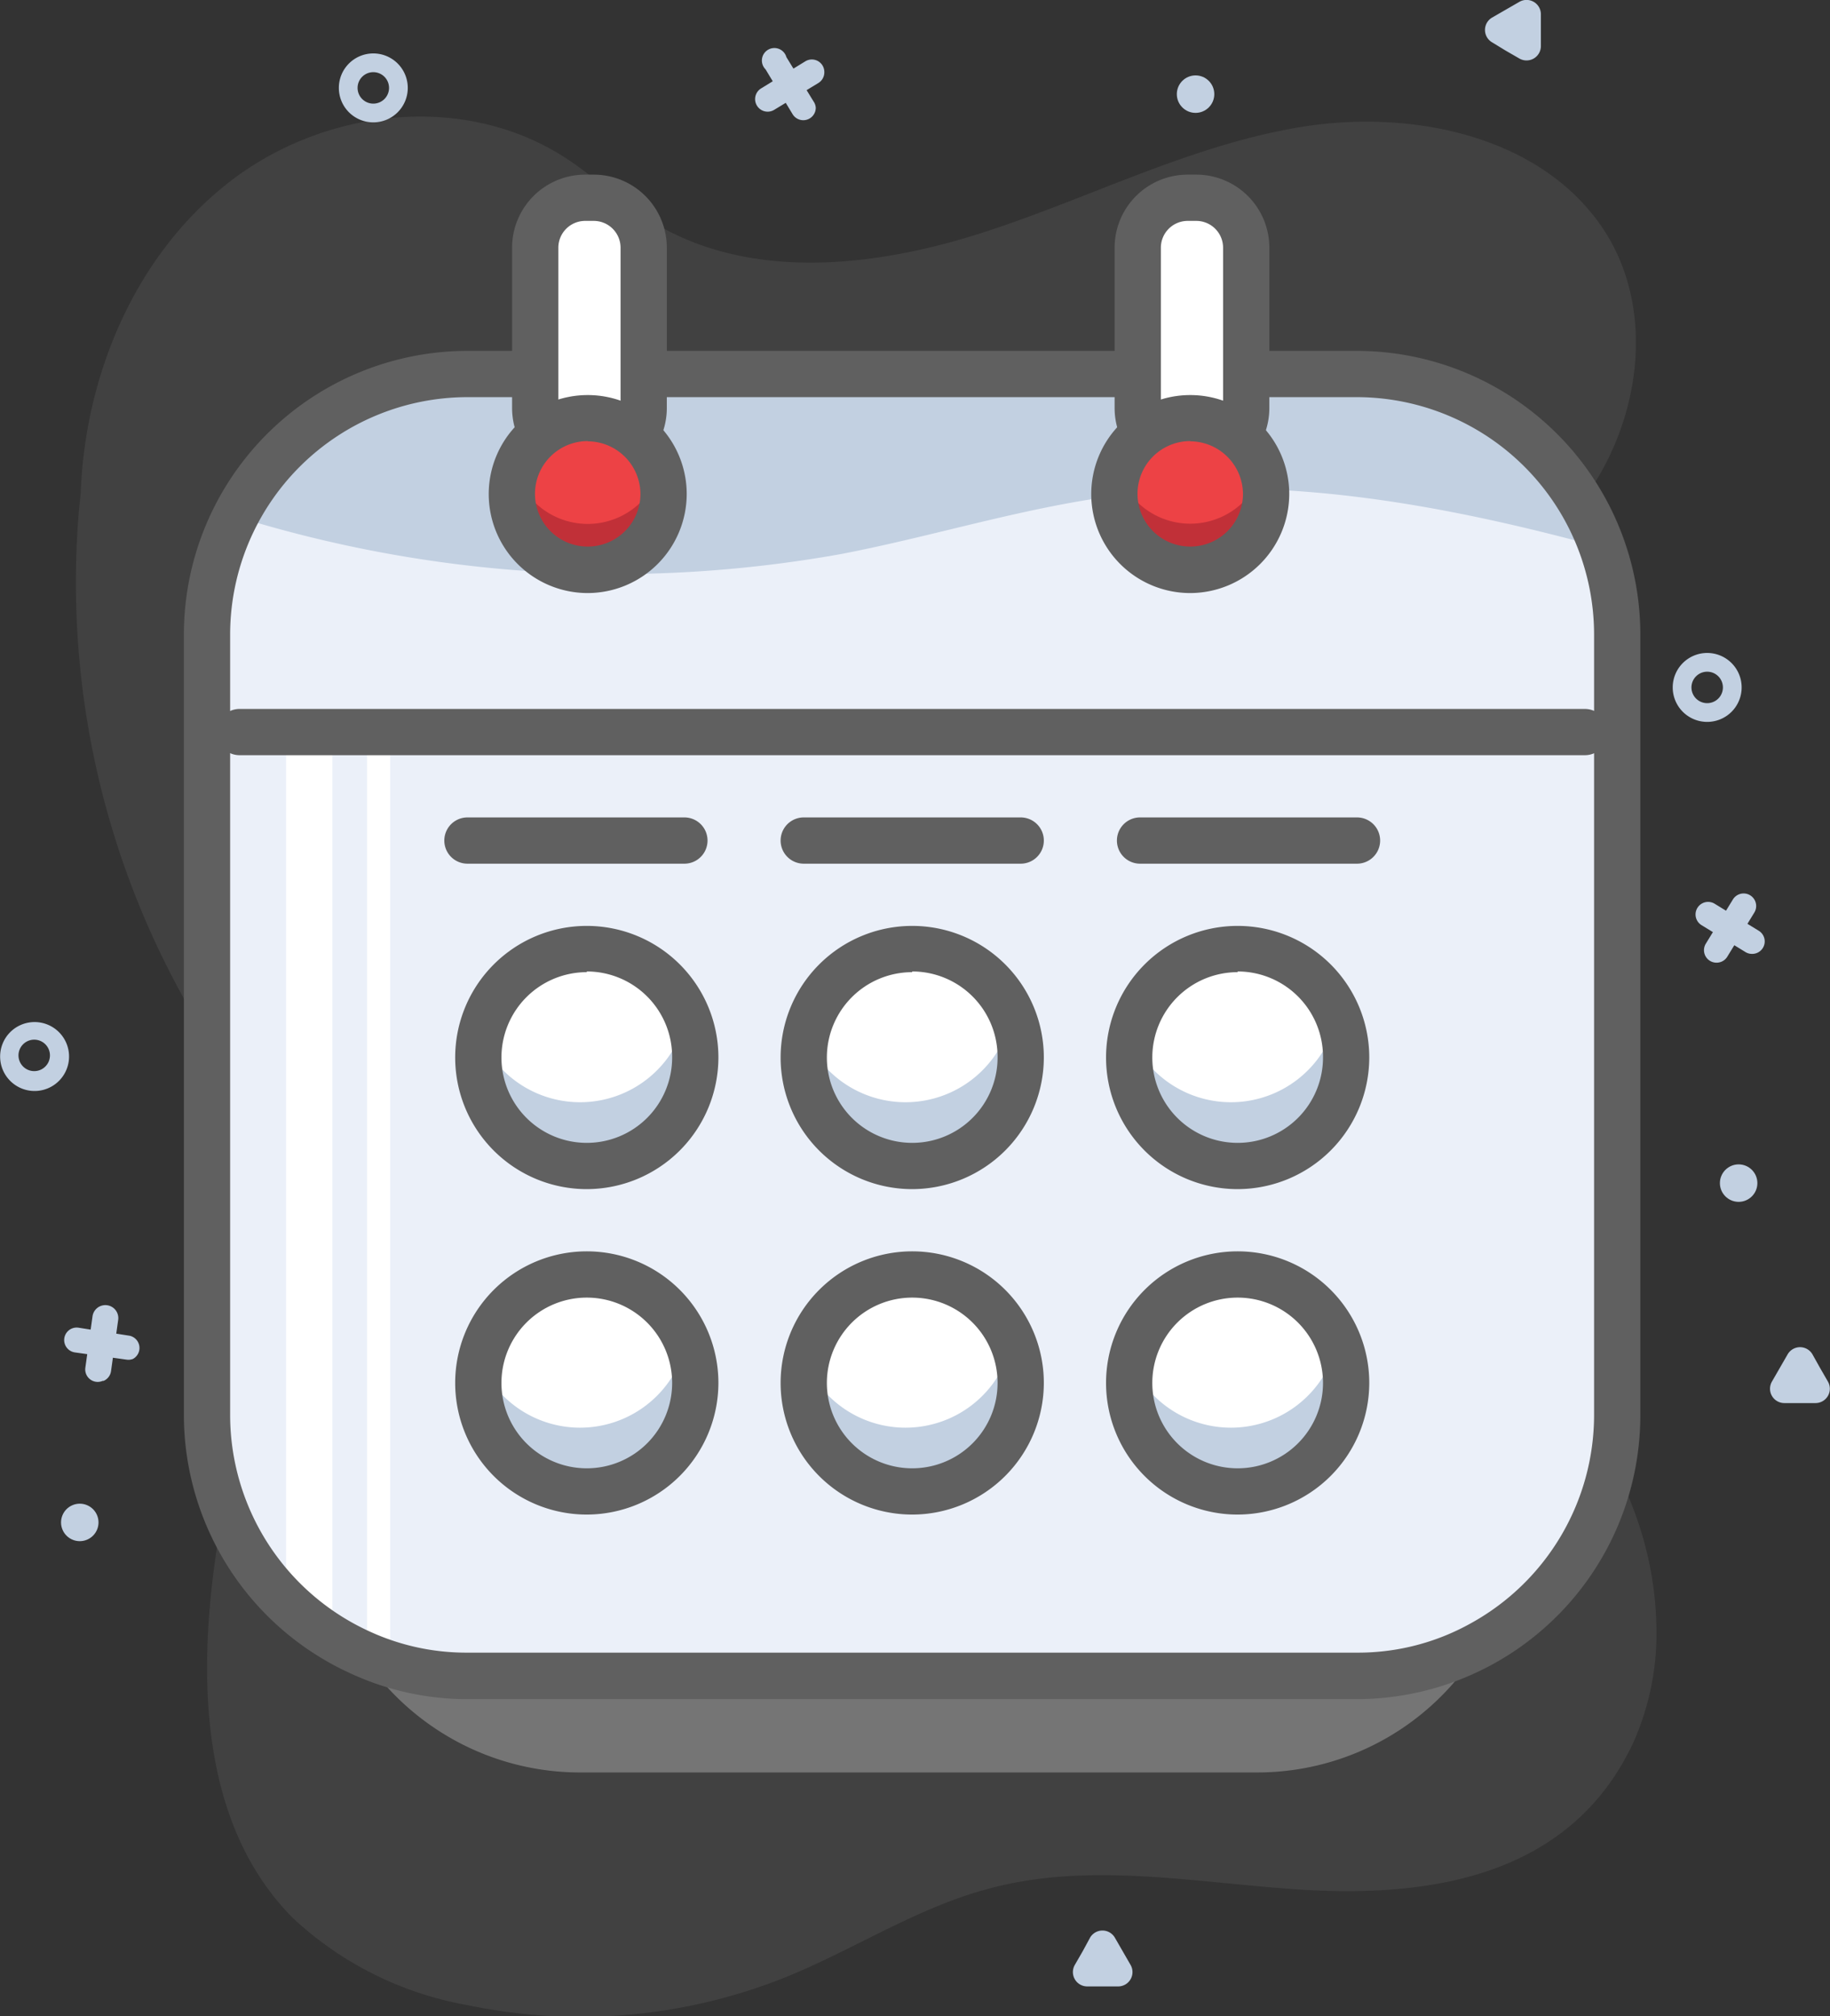 <svg xmlns="http://www.w3.org/2000/svg" viewBox="0 0 79.12 87.17"><rect x="0" y="0" width="79.12" height="87.17" fill="#333333" stroke="none"/><defs><style>.cls-1{opacity:0.12;}.cls-2,.cls-6{fill:#aaa;}.cls-3{fill:#ebf0f9;}.cls-4{fill:#c2d0e1;}.cls-5{fill:#fff;}.cls-6{opacity:0.5;}.cls-7{fill:#606060;}.cls-8{fill:#ed4245;}.cls-9{fill:#c13038;}</style></defs><title>Asset 280</title><g id="Layer_2" data-name="Layer 2"><g id="Layer_1-2" data-name="Layer 1"><g class="cls-1"><path class="cls-2" d="M3.49,21.31C3.68,16.17,5.87,11,9.94,7.85S20,4,24.36,6.77c1.31.83,2.43,1.94,3.74,2.76,4.15,2.61,9.55,2.06,14.22.58s9.1-3.83,13.93-4.62S66.73,5.89,69.38,10s1.19,10.2-2.61,13.4c-3.23,2.71-8,4-9.74,7.8a13.46,13.46,0,0,0-.87,5.36C56,41.74,56,47.33,59.07,51.5a34.47,34.47,0,0,0,5.11,4.94c4,3.57,7.29,8.2,7.43,13.76a11.55,11.55,0,0,1-1,5.15c-2.81,6-9.21,6.74-14.88,6.31-4.35-.32-8.8-1.15-13,0-3.06.81-5.77,2.6-8.71,3.8a23.82,23.82,0,0,1-13.8,1.23,14.85,14.85,0,0,1-7.55-3.76c-4.23-4.25-4.16-11.1-3.13-17s2.74-12.07.87-17.76a20.45,20.45,0,0,0-1.84-3.93A37,37,0,0,1,3.41,22.1Z"/></g><path class="cls-3" d="M69.92,27.43V61.2A11.3,11.3,0,0,1,64.1,71a11.1,11.1,0,0,1-5.43,1.41H20.21a11,11,0,0,1-4.65-1A11.28,11.28,0,0,1,8.95,61.2V27.43A11.29,11.29,0,0,1,20.21,16.17H58.67A11.29,11.29,0,0,1,69.92,27.43Z"/><line class="cls-4" x1="4.58" y1="56.98" x2="4.27" y2="59.2"/><path class="cls-4" d="M4.48,59.7a.54.54,0,0,0,.32-.42l.31-2.22A.54.54,0,1,0,4,56.91l-.31,2.22a.54.54,0,0,0,.75.57Z"/><line class="cls-4" x1="3.31" y1="57.94" x2="5.53" y2="58.25"/><path class="cls-4" d="M5.75,58.75a.54.54,0,0,0-.14-1L3.39,57.4a.54.54,0,1,0-.15,1.07l2.22.31A.54.54,0,0,0,5.75,58.75Z"/><path class="cls-4" d="M.12,46.25a1.49,1.49,0,1,1,2,.78A1.49,1.49,0,0,1,.12,46.25Zm.75-.32A.68.68,0,1,0,1.22,45,.68.68,0,0,0,.87,45.93Z"/><circle class="cls-4" cx="3.44" cy="65.82" r="0.81" transform="translate(-25.91 6.81) rotate(-23.46)"/><path class="cls-4" d="M47.13,83.77a.62.62,0,0,1,1.07,0l.34.59.34.59a.62.62,0,0,1-.53.93H47a.62.62,0,0,1-.53-.93l.34-.59Z"/><line class="cls-4" x1="75.39" y1="39.16" x2="74.22" y2="41.07"/><path class="cls-4" d="M74.22,41.62a.54.54,0,0,0,.46-.26l1.17-1.91a.54.54,0,0,0-.93-.56l-1.17,1.91a.54.54,0,0,0,.46.82Z"/><line class="cls-4" x1="73.85" y1="39.54" x2="75.76" y2="40.7"/><path class="cls-4" d="M75.76,41.24a.54.54,0,0,0,.28-1l-1.91-1.17a.54.54,0,1,0-.56.93l1.91,1.17A.54.54,0,0,0,75.76,41.24Z"/><path class="cls-4" d="M72.32,29.72a1.49,1.49,0,1,1,1.49,1.49A1.49,1.49,0,0,1,72.32,29.72Zm.81,0a.68.68,0,1,0,.68-.68A.68.68,0,0,0,73.13,29.72Z"/><circle class="cls-4" cx="75.17" cy="51.15" r="0.81"/><path class="cls-4" d="M78.36,58.55a.62.62,0,0,0-1.07,0l-.34.59-.34.59a.62.62,0,0,0,.53.93H78.5a.62.62,0,0,0,.53-.93l-.34-.59Z"/><line class="cls-4" x1="33.19" y1="4.29" x2="35.1" y2="3.13"/><path class="cls-4" d="M35.64,3.13a.54.54,0,0,1-.26.46L33.47,4.75a.54.54,0,0,1-.56-.93l1.91-1.17a.54.54,0,0,1,.82.46Z"/><line class="cls-4" x1="33.56" y1="2.75" x2="34.73" y2="4.66"/><path class="cls-4" d="M35.27,4.66a.54.54,0,0,1-1,.28L33.1,3A.54.54,0,1,1,34,2.47l1.17,1.91A.54.54,0,0,1,35.27,4.66Z"/><path class="cls-4" d="M17.63,3.8a1.49,1.49,0,1,1-1.49-1.49A1.49,1.49,0,0,1,17.63,3.8Zm-2.17,0a.68.68,0,1,0,.68-.68A.68.68,0,0,0,15.46,3.8Z"/><circle class="cls-4" cx="51.69" cy="4.07" r="0.81"/><path class="cls-4" d="M64.51,1.83a.62.62,0,0,1,0-1.07L65.1.42l.59-.34a.62.62,0,0,1,.93.53V2a.62.62,0,0,1-.93.53l-.59-.34Z"/><path class="cls-4" d="M69.14,23.33v.31c-6.56-1.78-13.48-3.08-20.41-2.27-4.28.5-8.2,1.78-12.35,2.58a55.24,55.24,0,0,1-26.2-1.63c.8-3.2,5.35-5.68,10.78-5.68H58.23C64.23,16.64,69.14,19.65,69.14,23.33Z"/><circle class="cls-5" cx="25.06" cy="45.72" r="4.69"/><circle class="cls-5" cx="39.13" cy="45.72" r="4.69"/><circle class="cls-5" cx="53.2" cy="45.72" r="4.69"/><circle class="cls-5" cx="25.06" cy="59.79" r="4.69"/><circle class="cls-5" cx="39.13" cy="59.79" r="4.69"/><circle class="cls-5" cx="53.2" cy="59.79" r="4.69"/><path class="cls-4" d="M29.54,44.31a5,5,0,0,1,.21,1.41,4.69,4.69,0,1,1-9.38,0,5,5,0,0,1,.21-1.41,4.7,4.7,0,0,0,9,0Z"/><path class="cls-4" d="M48.51,45.72a5,5,0,0,1,.21-1.41,4.7,4.7,0,0,0,9,0,5,5,0,0,1,.21,1.41,4.69,4.69,0,1,1-9.38,0Z"/><path class="cls-4" d="M29.54,58.38a5,5,0,0,1,.21,1.41,4.69,4.69,0,0,1-9.38,0,5,5,0,0,1,.21-1.41,4.7,4.7,0,0,0,9,0Z"/><path class="cls-4" d="M57.68,58.38a5,5,0,0,1,.21,1.41,4.69,4.69,0,0,1-9.38,0,5,5,0,0,1,.21-1.41,4.7,4.7,0,0,0,9,0Z"/><path class="cls-4" d="M43.61,44.31a5,5,0,0,1,.21,1.41,4.69,4.69,0,1,1-9.38,0,5,5,0,0,1,.21-1.41,4.7,4.7,0,0,0,9,0Z"/><path class="cls-4" d="M43.61,58.38a5,5,0,0,1,.21,1.41,4.69,4.69,0,0,1-9.38,0,5,5,0,0,1,.21-1.41,4.7,4.7,0,0,0,9,0Z"/><path class="cls-6" d="M64.1,71a11.25,11.25,0,0,1-9.73,5.63H25.06a11.27,11.27,0,0,1-9.5-5.24,11,11,0,0,0,4.65,1H58.67A11.1,11.1,0,0,0,64.1,71Z"/><path class="cls-7" d="M29.59,37.34H20.21a1,1,0,1,1,0-2h9.38a1,1,0,1,1,0,2Z"/><path class="cls-7" d="M44.13,37.34H34.75a1,1,0,0,1,0-2h9.38a1,1,0,0,1,0,2Z"/><path class="cls-7" d="M58.67,37.34H49.29a1,1,0,0,1,0-2h9.38a1,1,0,0,1,0,2Z"/><path class="cls-7" d="M25.37,51.41a5.69,5.69,0,1,1,5.69-5.69A5.7,5.7,0,0,1,25.37,51.41Zm0-9.38a3.69,3.69,0,1,0,3.69,3.69A3.69,3.69,0,0,0,25.37,42Z"/><path class="cls-7" d="M39.44,51.41a5.69,5.69,0,1,1,5.69-5.69A5.7,5.7,0,0,1,39.44,51.41Zm0-9.38a3.69,3.69,0,1,0,3.69,3.69A3.69,3.69,0,0,0,39.44,42Z"/><path class="cls-7" d="M53.51,51.41a5.69,5.69,0,1,1,5.69-5.69A5.7,5.7,0,0,1,53.51,51.41Zm0-9.38a3.69,3.69,0,1,0,3.69,3.69A3.69,3.69,0,0,0,53.51,42Z"/><path class="cls-7" d="M25.37,65.48a5.69,5.69,0,1,1,5.69-5.69A5.7,5.7,0,0,1,25.37,65.48Zm0-9.38a3.69,3.69,0,1,0,3.69,3.69A3.69,3.69,0,0,0,25.37,56.1Z"/><path class="cls-7" d="M39.44,65.48a5.69,5.69,0,1,1,5.69-5.69A5.7,5.7,0,0,1,39.44,65.48Zm0-9.38a3.69,3.69,0,1,0,3.69,3.69A3.69,3.69,0,0,0,39.44,56.1Z"/><path class="cls-7" d="M53.51,65.48a5.69,5.69,0,1,1,5.69-5.69A5.7,5.7,0,0,1,53.51,65.48Zm0-9.38a3.69,3.69,0,1,0,3.69,3.69A3.69,3.69,0,0,0,53.51,56.1Z"/><rect class="cls-5" x="12.37" y="31.87" width="2" height="38"/><rect class="cls-5" x="15.87" y="31.87" width="1" height="39"/><path class="cls-7" d="M58.67,73.46H20.21a12,12,0,0,1-5.07-1.12A12.29,12.29,0,0,1,7.95,61.2V27.43A12.27,12.27,0,0,1,20.21,15.17H58.67A12.27,12.27,0,0,1,70.92,27.43V61.2A12.28,12.28,0,0,1,58.67,73.46ZM20.21,17.17A10.27,10.27,0,0,0,9.95,27.43V61.2a10.29,10.29,0,0,0,6,9.32,10,10,0,0,0,4.24.93H58.67a10,10,0,0,0,4.94-1.28,10.29,10.29,0,0,0,5.31-9V27.43A10.27,10.27,0,0,0,58.67,17.17Z"/><path class="cls-7" d="M68.52,32.65H10.36a1,1,0,1,1,0-2H68.52a1,1,0,0,1,0,2Z"/><rect class="cls-5" x="22.99" y="8.55" width="4.69" height="11.26" rx="2.16" ry="2.16"/><path class="cls-7" d="M25.67,20.8H25.3a3.16,3.16,0,0,1-3.16-3.16V10.71A3.16,3.16,0,0,1,25.3,7.55h.37a3.16,3.16,0,0,1,3.16,3.16v6.94A3.16,3.16,0,0,1,25.67,20.8ZM25.3,9.55a1.16,1.16,0,0,0-1.16,1.16v6.94A1.16,1.16,0,0,0,25.3,18.8h.37a1.16,1.16,0,0,0,1.16-1.16V10.71a1.16,1.16,0,0,0-1.16-1.16Z"/><rect class="cls-5" x="49.04" y="8.55" width="4.69" height="11.26" rx="2.16" ry="2.16"/><path class="cls-7" d="M51.72,20.8h-.37a3.16,3.16,0,0,1-3.16-3.16V10.71a3.16,3.16,0,0,1,3.16-3.16h.37a3.16,3.16,0,0,1,3.16,3.16v6.94A3.16,3.16,0,0,1,51.72,20.8ZM51.35,9.55a1.16,1.16,0,0,0-1.16,1.16v6.94a1.16,1.16,0,0,0,1.16,1.16h.37a1.16,1.16,0,0,0,1.16-1.16V10.71a1.16,1.16,0,0,0-1.16-1.16Z"/><circle class="cls-8" cx="25.41" cy="21.36" r="3.28"/><circle class="cls-8" cx="51.46" cy="21.36" r="3.28"/><path class="cls-9" d="M54.74,21.35a3.28,3.28,0,1,1-6.56,0,3,3,0,0,1,.16-1,3.27,3.27,0,0,0,6.24,0A3,3,0,0,1,54.74,21.35Z"/><path class="cls-9" d="M28.53,20.36a3,3,0,0,1,.16,1,3.28,3.28,0,1,1-6.56,0,3,3,0,0,1,.16-1,3.27,3.27,0,0,0,6.24,0Z"/><path class="cls-7" d="M25.41,25.64a4.28,4.28,0,1,1,4.28-4.28A4.29,4.29,0,0,1,25.41,25.64Zm0-6.57a2.28,2.28,0,1,0,2.28,2.28A2.29,2.29,0,0,0,25.41,19.08Z"/><path class="cls-7" d="M51.46,25.64a4.28,4.28,0,1,1,4.28-4.28A4.29,4.29,0,0,1,51.46,25.64Zm0-6.57a2.28,2.28,0,1,0,2.28,2.28A2.29,2.29,0,0,0,51.46,19.08Z"/></g></g></svg>